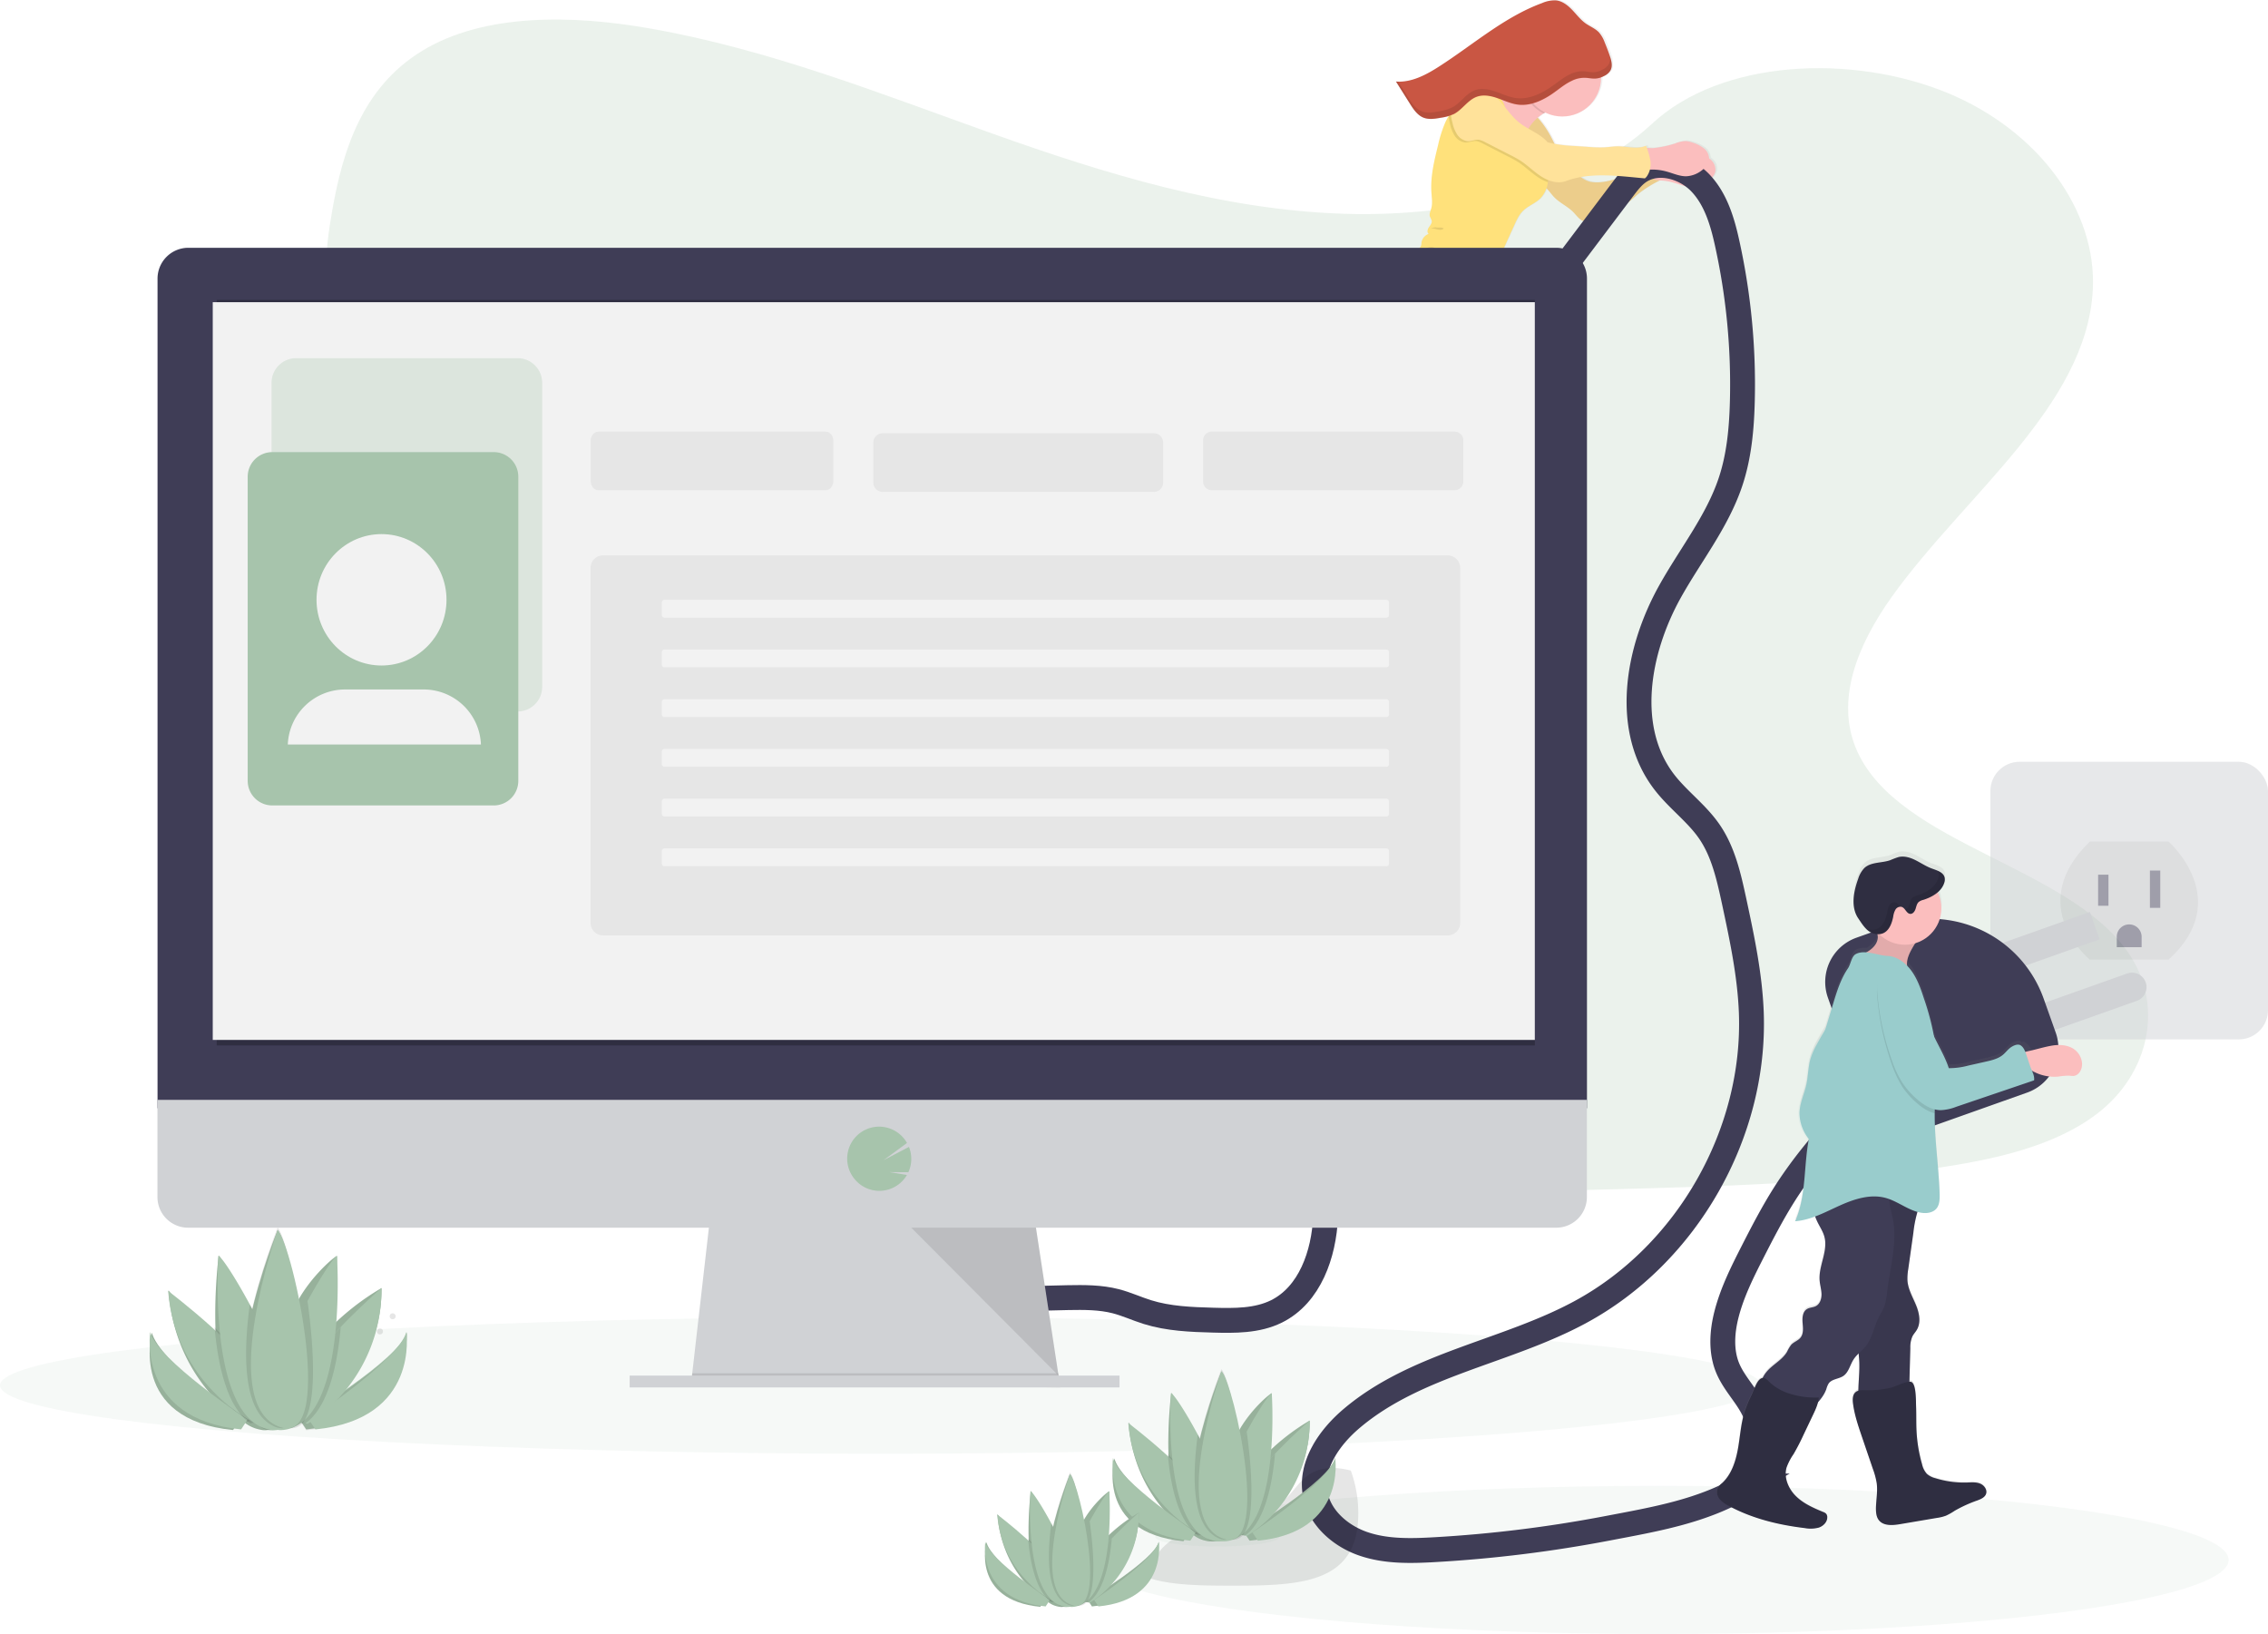 <svg id="ad7c1fe1-eb22-473c-bc85-8b4fe073a50d" xmlns="http://www.w3.org/2000/svg" xmlns:xlink="http://www.w3.org/1999/xlink" viewBox="0 0 1094.72 788.66"><defs><style>.cls-1,.cls-23{fill:#a7c5ac;}.cls-1{opacity:0.23;}.cls-1,.cls-13,.cls-20,.cls-22,.cls-23,.cls-25,.cls-4,.cls-9{isolation:isolate;}.cls-2{opacity:0.5;}.cls-3{fill:#d0d2d5;}.cls-13,.cls-20,.cls-21,.cls-22,.cls-23,.cls-4,.cls-9{opacity:0.1;}.cls-5{fill:#3f3d56;}.cls-6{fill:url(#linear-gradient);}.cls-7{fill:#fbbebe;}.cls-8{fill:#ffe29a;}.cls-9{fill:#3e0a00;}.cls-10{fill:#f86d70;}.cls-11{fill:#ffe17b;}.cls-12{fill:#434175;}.cls-13,.cls-16,.cls-25{fill:#a7c4ac;}.cls-14{fill:none;stroke:#3f3d56;stroke-miterlimit:10;stroke-width:12px;}.cls-15{fill:#2f2e41;}.cls-17{fill:#c95643;}.cls-18{fill:url(#linear-gradient-2);}.cls-19,.cls-20{fill:#9cc;}.cls-22{fill:#010101;}.cls-24{fill:#f2f2f2;}.cls-25{opacity:0.3;}.cls-26{fill:#e6e6e6;}</style><linearGradient id="linear-gradient" x1="2864.54" y1="683.89" x2="2864.54" y2="991.22" gradientTransform="matrix(0.51, 0.86, 0.86, -0.51, -1500.94, -1905.91)" gradientUnits="userSpaceOnUse"><stop offset="0" stop-color="gray" stop-opacity="0.25"/><stop offset="0.54" stop-color="gray" stop-opacity="0.12"/><stop offset="1" stop-color="gray" stop-opacity="0.1"/></linearGradient><linearGradient id="linear-gradient-2" x1="1093.88" y1="-27.04" x2="1093.88" y2="301.35" gradientTransform="matrix(-1, -0.04, 0.04, -1, 1995.48, 756.6)" xlink:href="#linear-gradient"/></defs><title>undraw_monitor_iqpq</title><path class="cls-1" d="M648.89,103.21C589.54,101.33,533,83.74,479,64.5S371.56,23.92,313.62,13.75C276.35,7.19,233.74,6.29,203.71,24.6,174.83,42.24,165.49,72.7,160.47,101c-3.78,21.26-6,43.64,4.35,63.55,7.18,13.81,19.94,25.43,28.76,38.66,30.7,46.06,9,102.86-24.27,147.83-15.6,21.07-33.7,41.22-45.74,63.68s-17.6,48.19-7.07,71.09c10.44,22.71,35.32,39.76,62.28,51.76C233.52,561.9,298,568.87,361,572.82c139.21,8.77,279.17,4.95,418.82,1.17,51.67-1.41,103.52-2.82,154.39-10.16,28.23-4.08,57.37-10.54,77.85-26.14,26-19.8,32.46-53.34,15-78.17-29.23-41.66-110.08-52-130.52-96.7-11.27-24.62.33-52,16.67-74.84,35.06-49,93.84-91.93,96.94-147.86C1012.28,101.68,984,63.19,940.33,45,894.53,26,831,28.34,797.23,59.91,762.44,92.38,701.31,104.89,648.89,103.21Z" transform="translate(0 -0.03)"/><g class="cls-2"><rect class="cls-3" x="960.72" y="367.66" width="134" height="134" rx="14.12"/><path class="cls-4" d="M1008.72,406.2h38s32,28,0,57h-38S976.72,437.2,1008.72,406.2Z" transform="translate(0 -0.03)"/><rect class="cls-5" x="1012.72" y="422.16" width="5" height="15"/><rect class="cls-5" x="1037.72" y="420.16" width="5" height="18"/><path class="cls-5" d="M1027.72,446.19h0a6,6,0,0,1,6,6v5h-12v-5A6,6,0,0,1,1027.72,446.19Z" transform="translate(0 -0.03)"/></g><path class="cls-6" d="M621.77,238.46c3.17-.07,6.33.17,9.49,0,2.89-.14,5.76-.61,8.65-.9,4.94-.49,9.92-.45,14.88-.66,3.26-.14,6.7-.46,9.34-2.38,2.48-1.79,3.86-4.71,6.07-6.83,9-8.65,15.17-20.22,23.17-29.82,2-2.44,4.09-4.87,5.9-7.48,3.47-5,5.92-10.67,8.36-16.27a45.88,45.88,0,0,0,2.4-6.42c.45-1.76.68-3.58,1.28-5.3,1.24-3.52,4.22-6.6,4.58-10.31l-.42.06c3.64-4.63,3.08-12.7,4.88-18.63a79.7,79.7,0,0,1,4.17-10.29l6.69-14.57c1.15-2.5,2.35-5.08,4.34-7,2.41-2.33,5.77-3.49,8.19-5.81a12.66,12.66,0,0,0,3.14-5.11l.21.2c1.28,1.25,2.28,2.78,3.53,4.07,2.69,2.78,6.42,4.37,9.16,7.1,1.4,1.39,2.55,3.08,4.24,4.09a4.69,4.69,0,0,0,5.44-.67c4.91-4.32,12.23-4.72,17.54-8.53,1.47-1.06,2.75-2.35,4.13-3.51a56.26,56.26,0,0,1,10.67-6.7,26.68,26.68,0,0,1,6.59.94c3.08.85,6.09,2.26,9.29,2.2a13.38,13.38,0,0,0,7.81-3,8,8,0,0,0,3.36-5,6.41,6.41,0,0,0-2.4-5.4c-.22-.19-.45-.36-.68-.53a6.72,6.72,0,0,0-2.41-4.65,16,16,0,0,0-5.45-2.78,11.62,11.62,0,0,0-3.44-.78A15.6,15.6,0,0,0,809.13,69a51.2,51.2,0,0,1-10.47,2.2c-.63.06-1.91-.07-3-.08l-.37-1.06c-4.16,1.92-9,.34-13.56.35-2.22,0-4.43.39-6.64.53a59.92,59.92,0,0,1-7.34-.16l-7.39-.47a87.44,87.44,0,0,1-9.42-1c-.83-1.69-1.66-3.38-2.59-5a46.86,46.86,0,0,0-5.49-7.63,26.91,26.91,0,0,1,2.64-2l.18-.11c.23-.13.51-.27.82-.41a18.93,18.93,0,0,0,27.06-17.08,13.56,13.56,0,0,0,1.6-.73c.3-.16.6-.33.89-.52l.43-.29a9.85,9.85,0,0,0,.78-.67c.12-.12.24-.24.35-.37a4.78,4.78,0,0,0,.57-.84h0c.06-.12.12-.23.17-.35s0-.09,0-.14a.88.88,0,0,0,.1-.26c0-.08,0-.12,0-.18l.06-.24V31.9a.81.81,0,0,1,0-.22V29.43a1.31,1.31,0,0,0,0-.28V29a.55.55,0,0,0-.07-.3v-.14l-.09-.32v-.12a1.39,1.39,0,0,0-.1-.33v-.1l-.12-.36v-.06a1.76,1.76,0,0,0-.17-.52c-.75-2.16-1.56-4.31-2.42-6.43a15.78,15.78,0,0,0-2.78-4.86c-1.77-1.88-4.31-2.82-6.43-4.32-2.5-1.76-4.37-4.25-6.49-6.47S755.25.43,752.2.06a15.18,15.18,0,0,0-7.06,1.29c-18.37,6.78-33.41,20.14-49.88,30.74-6.41,4.13-13.59,8-21.18,7.47l6.7,10.64c.32.52.65,1,1,1.54s.7,1,1.07,1.5a12,12,0,0,0,3.51,3.22,7.65,7.65,0,0,0,1.08.52,8.88,8.88,0,0,0,1,.31c2.39.57,5,.09,7.42-.39.83-.16,1.66-.33,2.48-.52l1-.28h.16v.16c-.56,1-1.09,1.91-1.56,2.9a61.06,61.06,0,0,0-3.57,11.12c-1.89,7.5-3.79,15.16-3.29,22.86.17,2.6.61,5.26-.14,7.76-.36,1.23-1,2.49-.66,3.71a16.75,16.75,0,0,1,.92,2.18c.16,1.16-.76,2.16-1.42,3.12s-1,2.49-.06,3.16a5.39,5.39,0,0,0-3.57,4.45,3.88,3.88,0,0,1-.34,1.71,4.21,4.21,0,0,1-1,.93,5.37,5.37,0,0,0-1.87,3.36c-1.93,0-3.56,1.88-5.32,3a21.49,21.49,0,0,1-4.85,1.76c-4.83,1.54-9,4.71-12.77,8.05-2.1,1.83-4.22,3.85-5.14,6.47-.3.86-.46,1.76-.72,2.63a18.3,18.3,0,0,1-2.32,4.74,34.32,34.32,0,0,1-7,7.82,18.58,18.58,0,0,0-3.6,3.86c-1.53,2.21-4.64,2.87-6.28,5a24.07,24.07,0,0,1-2,3c-1.27,1.2-3.19,1.3-4.81,2-3.79,1.57-5.54,6-8.92,8.34a.92.92,0,0,1-.67.22c-.29,0-.46-.35-.71-.52-.49-.33-1.14-.08-1.72.07s-1.36.09-1.51-.49c-8.15-4.94-16.16-10.3-24.32-15.24L586.56,162l-19.9-12.06a1.48,1.48,0,0,0-1.57,0l-.62.43c-1-1.06-2.11-2-2.77-2.78-.27-.31-.54-.62-.82-.92a1.22,1.22,0,0,0,.53-.1,1,1,0,0,0,.43-1.3,3.2,3.2,0,0,0-.92-1.17,22.15,22.15,0,0,1-2.39-2.73,25.87,25.87,0,0,0-2.63-3.44,4.86,4.86,0,0,0-3.9-1.55,6.18,6.18,0,0,0-2.26.91,37.09,37.09,0,0,0-7.5,5.75.79.79,0,0,0-.33.62c0,.2.2.35.22.54a.66.66,0,0,1-.19.5,21.08,21.08,0,0,1-4.73,4.31q-3.81,2.85-7.45,5.92a10.44,10.44,0,0,0-3.48,4.25,8.32,8.32,0,0,0,.61,5.9c1.66,3.91,4.57,7.15,7.45,10.28a3.67,3.67,0,0,0,1.91,1.34,2.46,2.46,0,0,0,1.73-.42c1.77-1.16,2.06-3.56,2.19-5.66.05-1,.11-1.92.17-2.88a1.36,1.36,0,0,1,.11-.56,1.34,1.34,0,0,1,.61-.49l2.75-1.45c-.08-.13-.17-.26-.26-.39a11.23,11.23,0,0,1,6.49-.42c1.46.43,2.8,1.3,4.2,1.84a9.33,9.33,0,0,0,1,5.42c5.13.53,9.75,2.81,14.34,5.11a114.2,114.2,0,0,1,10.78,6.09q4.25,2.76,8.3,5.77c3.84,2.84,7.55,5.85,11.22,8.89a53.54,53.54,0,0,0,7.67,5.65c7.22,4,16.9,4.19,23.53-.86,8.36-6.37,19-9.68,28-15.19a31.68,31.68,0,0,0,7.25-5.57,4.94,4.94,0,0,1-.12.77c-.54,2.49-2.69,4.29-3.5,6.81-.63,2-.4,4.31-1.62,6-.93,1.29-2.67,2.21-2.72,3.8,0,.44.13.88.13,1.32a4,4,0,0,1-.48,1.59c-1,2.25-2.12,4.61-4.17,6-.8.55-1.82,1.05-2,2a1.79,1.79,0,0,1-.21.79c-.34.47-1.09.22-1.63.42-.75.28-.87,1.25-1.17,2a3.24,3.24,0,0,1-3.27,1.92c-6.83-.83-13.54,2.26-20.42,2.08-2.37-.07-4.73-.31-7.11-.33-7.3-.06-14.45,2-21.48,4a11.35,11.35,0,0,0-1.42,4.5,17.36,17.36,0,0,1-7.35.28,16.27,16.27,0,0,0-1.84-.25,2.75,2.75,0,0,0,.16-1.42,40.15,40.15,0,0,0-8.23,3.67c-1.71,1-3.52,2.4-3.68,4.37a6.54,6.54,0,0,0,.32,2.24l.93,3.53a3.71,3.71,0,0,0,.83,1.77c.31.3.72.48,1,.8a3.12,3.12,0,0,1,.54,1.27l.78,3.06a19.46,19.46,0,0,1,.62,3.11c.09,1,0,1.92.07,2.88a31.15,31.15,0,0,0,.69,4.7l1.11,5.54a19,19,0,0,0,1.31,4.5c.47,1,1.1,1.86,1.48,2.86.3.77.44,1.59.8,2.32a6.18,6.18,0,0,0,2.9,2.68,3.33,3.33,0,0,0,1.41.44c1.42,0,2.44-1.32,3.1-2.58a15.53,15.53,0,0,0,2.07-7.52c0-1.06-.21-2.11-.3-3.17-.24-3,.62-5.92.62-8.91a1.74,1.74,0,0,0-1.25-1.82c.09-2.54.08-5.23,1.42-7.4a11.18,11.18,0,0,1,2.44-2.65c.37,1.18.78,2.35,1.24,3.49C605.94,240.8,613.8,238.66,621.77,238.46ZM784.36,84.89c-.54.2-1.09.4-1.65.58-4.66,1.55-10,3.06-14.82,2a12.82,12.82,0,0,1-4.06-2l-.35-.22C770.27,84.06,777.36,84.35,784.36,84.89Z" transform="translate(0 -0.03)"/><path class="cls-7" d="M811.42,74.6a15.41,15.41,0,0,1,5.31-1.23,11.82,11.82,0,0,1,3.42.79,16.18,16.18,0,0,1,5.44,2.8,6.51,6.51,0,0,1,2.41,5.4c-.23,2-1.71,3.73-3.33,5a13.24,13.24,0,0,1-7.76,3c-3.18,0-6.18-1.38-9.25-2.23a26.52,26.52,0,0,0-6.86-1,15.11,15.11,0,0,1-3.49-.22,3.74,3.74,0,0,1-2.68-2.06,5.28,5.28,0,0,1,0-3c.23-1.24.19-4.18,1.29-4.92.88-.6,4-.12,5.08-.21A50.71,50.71,0,0,0,811.42,74.6Z" transform="translate(0 -0.03)"/><path class="cls-8" d="M740,54.47a46.13,46.13,0,0,1,7.75,10c3.52,6.14,5.76,13.28,11.06,18a36.24,36.24,0,0,0,4.47,3.23,12.82,12.82,0,0,0,4.06,2c4.76,1.07,10.1-.42,14.74-2a93.19,93.19,0,0,0,13.33-6A11,11,0,0,0,797,85.18c1.11,1.57,3.38,2.49,5,1.5a59.53,59.53,0,0,0-11.53,7.13c-1.37,1.16-2.64,2.44-4.1,3.49-5.27,3.79-12.56,4.17-17.43,8.47a4.69,4.69,0,0,1-5.41.65c-1.69-1-2.84-2.72-4.23-4.11-2.74-2.74-6.46-4.34-9.15-7.13-1.25-1.29-2.25-2.82-3.53-4.08-1.83-1.8-4.21-3-5.89-5-1.25-1.47-2-3.26-3.17-4.83-1-1.36-2.18-2.55-3.07-4-2.18-3.47-2.16-8-.91-11.89S737.7,57.86,740,54.47Z" transform="translate(0 -0.03)"/><path class="cls-9" d="M740,54.47a46.13,46.13,0,0,1,7.75,10c3.52,6.14,5.76,13.28,11.06,18a36.24,36.24,0,0,0,4.47,3.23,12.82,12.82,0,0,0,4.06,2c4.76,1.07,10.1-.42,14.74-2a93.19,93.19,0,0,0,13.33-6A11,11,0,0,0,797,85.18c1.11,1.57,3.38,2.49,5,1.5a59.53,59.53,0,0,0-11.53,7.13c-1.37,1.16-2.64,2.44-4.1,3.49-5.27,3.79-12.56,4.17-17.43,8.47a4.69,4.69,0,0,1-5.41.65c-1.69-1-2.84-2.72-4.23-4.11-2.74-2.74-6.46-4.34-9.15-7.13-1.25-1.29-2.25-2.82-3.53-4.08-1.83-1.8-4.21-3-5.89-5-1.25-1.47-2-3.26-3.17-4.83-1-1.36-2.18-2.55-3.07-4-2.18-3.47-2.16-8-.91-11.89S737.7,57.86,740,54.47Z" transform="translate(0 -0.03)"/><path class="cls-7" d="M562.3,146.82a10.25,10.25,0,0,0-2.82-2.55,8.6,8.6,0,0,0-5.27-.54c-4.46.68-8.6,2.72-12.52,5-3.16,1.81-6.3,3.82-8.56,6.67a6.94,6.94,0,0,0-1.51,3,6.15,6.15,0,0,0,.23,2.73,6.62,6.62,0,0,0,3.57,4.62c2.09.82,4.42-.05,6.52-.85,2.82-1.09,5.92-2.1,8.82-1.24,2.15.64,4,2.27,6.27,2.33,2.67.08,4.83-2.08,6.53-4.14,1.47-1.8,4.69-5,4.48-7.58S563.88,148.63,562.3,146.82Z" transform="translate(0 -0.03)"/><path class="cls-7" d="M596,224.65a17.27,17.27,0,0,1-7.5.31c-1.52-.28-3.38-.64-4.35.55a3.64,3.64,0,0,0-.61,1.48c-2.49,10.19-.21,21,4,30.65a.92.92,0,0,0,.28.42c.27.2.64.06.95-.07a11.46,11.46,0,0,0,2.83-1.65c1.92-1.74,2.33-4.57,2.42-7.16s.05-5.33,1.39-7.55c1.68-2.75,5.19-4.09,6.57-7,1.11-2.37.53-5.18-.45-7.6-.33-.84-.46-3-1.24-3.41S596.89,224.41,596,224.65Z" transform="translate(0 -0.03)"/><path class="cls-10" d="M562,145.8a1,1,0,0,0,.42-1.3,3.32,3.32,0,0,0-.92-1.18,20.69,20.69,0,0,1-2.38-2.74,28.2,28.2,0,0,0-2.63-3.44,4.84,4.84,0,0,0-3.89-1.56,6,6,0,0,0-2.25.9,36.63,36.63,0,0,0-7.45,5.72c-.17.17-.36.38-.32.62s.2.34.22.54a.68.68,0,0,1-.18.49,20.85,20.85,0,0,1-4.7,4.29q-3.78,2.84-7.4,5.9a10.31,10.31,0,0,0-3.45,4.23,8.4,8.4,0,0,0,.63,5.89c1.67,3.92,4.58,7.16,7.45,10.31a3.75,3.75,0,0,0,1.92,1.35,2.44,2.44,0,0,0,1.72-.42c1.75-1.15,2-3.55,2.15-5.64l.16-2.89a1.29,1.29,0,0,1,.11-.55,1.34,1.34,0,0,1,.61-.49l2.72-1.44a8.76,8.76,0,0,0-8-4.16,3,3,0,0,1-2.14-.29,1.75,1.75,0,0,1,0-2.44,5.35,5.35,0,0,1,2.36-1.31c7.17-2.63,13.65-6.85,20.61-10a5.26,5.26,0,0,1,2.46-.57C560.54,145.67,561.36,146.08,562,145.8Z" transform="translate(0 -0.03)"/><path class="cls-10" d="M590.26,250.52c-.32.6-.43,1.3-.78,1.89a1.4,1.4,0,0,1-1.7.7,1.78,1.78,0,0,1-.66-.89,37.36,37.36,0,0,1-2.45-22.06,13.91,13.91,0,0,1,1.07-3.52c.53-1.08,1.3-2.18,1.08-3.36a39.41,39.41,0,0,0-8.18,3.64c-1.7,1-3.49,2.39-3.65,4.35a6.8,6.8,0,0,0,.33,2.24l.94,3.53a3.56,3.56,0,0,0,.84,1.77c.3.3.71.49,1,.81a3,3,0,0,1,.54,1.26l.79,3.06a20.53,20.53,0,0,1,.63,3.12c.09,1,0,1.92.08,2.88a30.86,30.86,0,0,0,.7,4.69l1.13,5.54a19.55,19.55,0,0,0,1.32,4.5c.47,1,1.1,1.86,1.49,2.87.29.77.44,1.59.8,2.32a6.28,6.28,0,0,0,2.89,2.69,3.34,3.34,0,0,0,1.41.45c1.41.05,2.42-1.32,3.08-2.58a15.52,15.52,0,0,0,2-7.5c0-1.06-.22-2.11-.31-3.17-.25-3,.59-5.91.58-8.9C595.25,248.05,591.29,248.58,590.26,250.52Z" transform="translate(0 -0.03)"/><path class="cls-7" d="M737,76.29A22,22,0,0,1,729,70a38.09,38.09,0,0,1-3-4.45,134.68,134.68,0,0,1-9.75-20.07c4.26.87,8.73,1.66,12.92.46a18,18,0,0,0,6-3.18,51.88,51.88,0,0,0,6.32-6.17,61.2,61.2,0,0,0,5,8c1.07,1.44,4.69,4.37,4.42,6.33s-4.27,2.94-5.89,3.87l-.17.11a22.54,22.54,0,0,0-6.15,5.73C735.54,65.13,734.45,71.35,737,76.29Z" transform="translate(0 -0.03)"/><path class="cls-4" d="M745.08,54.79a18.73,18.73,0,0,1-9.85-12,51.88,51.88,0,0,0,6.32-6.17,61.2,61.2,0,0,0,5,8C747.62,46.06,751.24,49,751,51S746.7,53.86,745.08,54.79Z" transform="translate(0 -0.03)"/><circle class="cls-7" cx="754.08" cy="37.5" r="18.73"/><path class="cls-11" d="M713.11,154.2a8.75,8.75,0,0,1-8.62.21,16.41,16.41,0,0,1-3.72-3.13c-6.15-6.31-12-13-16.11-20.83a14.44,14.44,0,0,1-1.82-5.37,5.93,5.93,0,0,1,1.93-5.12,4.21,4.21,0,0,0,1-.93,3.83,3.83,0,0,0,.33-1.7,5.3,5.3,0,0,1,3.54-4.43c-1-.68-.6-2.19.05-3.16s1.56-2,1.4-3.12a16.75,16.75,0,0,0-.92-2.18c-.36-1.22.29-2.48.64-3.7.73-2.5.29-5.16.11-7.76-.53-7.7,1.34-15.34,3.19-22.83a61.74,61.74,0,0,1,3.52-11.1,31.51,31.51,0,0,1,1.54-2.89,77.18,77.18,0,0,1,6.29-8.75,11.33,11.33,0,0,1,4.29-3.84,4.24,4.24,0,0,1,.5-.18,10.93,10.93,0,0,1,3.82-.29c3.38.21,6.93,1,9.34,3.38s3.19,5.72,4.28,8.94A25.23,25.23,0,0,0,729,58.57c1.59,3.16,4.18,5.68,6.73,8.13l2.77,2.67c1.39,1.34,3.8,1,5.11,2.41A6.49,6.49,0,0,1,744.73,74a34.81,34.81,0,0,1,2.55,11.33,18.66,18.66,0,0,1-.15,2.59,13.64,13.64,0,0,1-3.79,8c-2.4,2.31-5.74,3.45-8.13,5.77-2,1.92-3.16,4.49-4.3,7q-3.3,7.26-6.61,14.54a82.39,82.39,0,0,0-4.11,10.25C718.11,140.49,719.29,150.35,713.11,154.2Z" transform="translate(0 -0.03)"/><path class="cls-12" d="M655.36,236.6c-4.94.2-9.89.14-14.81.61-2.87.28-5.73.75-8.61.87-3.14.14-6.29-.11-9.44-.05-7.93.17-15.75,2.28-23.38,4.46a44.44,44.44,0,0,1-3.31-16.57,10.65,10.65,0,0,1,0-1.13,11.38,11.38,0,0,1,1.41-4.58c7-2,14.1-4,21.37-3.9,2.37,0,4.72.28,7.08.35,6.85.21,13.51-2.86,20.31-2a3.2,3.2,0,0,0,3.25-1.91c.29-.74.41-1.71,1.16-2,.54-.2,1.28.05,1.62-.41a2.21,2.21,0,0,0,.21-.79c.2-1,1.21-1.45,2-2,2-1.38,3.13-3.74,4.13-6a4.19,4.19,0,0,0,.47-1.58c0-.44-.14-.88-.13-1.33,0-1.58,1.77-2.49,2.69-3.78,1.21-1.7,1-4,1.59-6,.8-2.52,2.93-4.31,3.46-6.79a4.94,4.94,0,0,0,.12-.77,31.34,31.34,0,0,1-7.21,5.54c-8.88,5.47-19.5,8.74-27.79,15.07-6.58,5-16.22,4.85-23.42.78a54.36,54.36,0,0,1-7.66-5.67c-3.66-3-7.36-6.07-11.19-8.93q-4-3-8.29-5.79A114.13,114.13,0,0,0,570.25,176c-4.58-2.32-9.19-4.62-14.29-5.17a10.5,10.5,0,0,1-.28-8.64,29.16,29.16,0,0,1,4.68-7.55,21.6,21.6,0,0,1,5.36-5.47,1.46,1.46,0,0,1,1.56,0l19.82,12.17,3.71,2.27c8.13,5,16.13,10.35,24.26,15.32.15.57.94.64,1.51.49s1.22-.39,1.71-.06c.24.16.41.46.71.52a1,1,0,0,0,.66-.22c3.36-2.31,5.08-6.75,8.85-8.3,1.61-.66,3.52-.76,4.78-2a23,23,0,0,0,2-3c1.63-2.13,4.72-2.77,6.23-5a18.33,18.33,0,0,1,3.57-3.84,33.94,33.94,0,0,0,7-7.79,17.94,17.94,0,0,0,2.29-4.72c.26-.87.42-1.77.71-2.63.91-2.62,3-4.63,5.09-6.45,3.79-3.32,7.88-6.47,12.68-8a21.8,21.8,0,0,0,4.83-1.75c1.93-1.18,3.7-3.37,5.91-2.86a5.05,5.05,0,0,1,2.19,1.38,70.25,70.25,0,0,1,7.45,8.53q5.35,6.81,10.69,13.63a15.75,15.75,0,0,0,4.19,4.15,11.5,11.5,0,0,0,7.75,1c-.35,3.71-3.3,6.77-4.52,10.29-.59,1.71-.82,3.53-1.26,5.28a42.84,42.84,0,0,1-2.37,6.41c-2.4,5.59-4.82,11.21-8.26,16.23-1.78,2.61-3.83,5-5.84,7.45-7.93,9.57-14,21.11-23,29.72-2.18,2.11-3.56,5-6,6.81C662,236.17,658.55,236.47,655.36,236.6Z" transform="translate(0 -0.03)"/><path class="cls-4" d="M693,109.72a5.4,5.4,0,0,0-2.5.75c1.83-.64,4.06,1.07,5.75.26.79-.38.67-.49,0-.72C695.28,109.67,694.06,110,693,109.72Z" transform="translate(0 -0.03)"/><rect class="cls-3" x="935.34" y="452.83" width="78" height="14" transform="translate(-97.7 352.52) rotate(-19.55)"/><path class="cls-3" d="M959.83,493.64l66.91-23.76a7,7,0,0,1,8.94,4.25h0a7,7,0,0,1-4.26,8.94l-66.91,23.76h0l-4.68-13.19Z" transform="translate(0 -0.03)"/><path class="cls-5" d="M896.09,452.6l16.3-5.79a58,58,0,0,1,74.06,35.25l5.79,16.3a22.67,22.67,0,0,1-13.78,29l-49.59,17.61a22.68,22.68,0,0,1-29-13.78L882.3,481.56A22.68,22.68,0,0,1,896.09,452.6Z" transform="translate(0 -0.03)"/><path class="cls-4" d="M692.14,119.48a3.89,3.89,0,0,0-2.11-.13,4.45,4.45,0,0,0-2.75,1.35,1.47,1.47,0,0,0,1.23,0,7.1,7.1,0,0,1,2-.22c.58,0,2.31.64,2.76.36C693.93,120.41,692.59,119.65,692.14,119.48Z" transform="translate(0 -0.03)"/><path class="cls-4" d="M747.13,87.94a19.4,19.4,0,0,1-4.28-2.06c-3.51-2.23-6.46-5.26-9.93-7.54a56.24,56.24,0,0,0-5.43-3l-11.71-6a11.7,11.7,0,0,0-2.84-1.16c-1.91-.42-4.06.86-6,.59a7.22,7.22,0,0,1-4.88-3.37,17.6,17.6,0,0,1-2.2-5.67,29.09,29.09,0,0,1-.67-3.59,16,16,0,0,1-.07-3.79,9.48,9.48,0,0,1,3.3-6.46,12,12,0,0,1,4.64-2,19.37,19.37,0,0,1,3.21-.53,11.43,11.43,0,0,1,1.85,0c4.42.35,8.16,3.35,11.11,6.65,1.55,1.74,3,3.61,4.48,5.38A25.23,25.23,0,0,0,729,58.54c1.59,3.16,4.18,5.68,6.73,8.13l2.77,2.67c1.39,1.34,3.8,1,5.11,2.41A6.49,6.49,0,0,1,744.75,74a34.7,34.7,0,0,1,2.53,11.36A18.66,18.66,0,0,1,747.13,87.94Z" transform="translate(0 -0.03)"/><path class="cls-4" d="M656.06,215.92l-60.26,8.87a11.38,11.38,0,0,1,1.41-4.58c7-2,14.1-4,21.37-3.9,2.37,0,4.72.28,7.08.35,6.85.21,13.51-2.86,20.31-2a3.2,3.2,0,0,0,3.25-1.91c.29-.74.41-1.71,1.16-2,.54-.2,1.28.05,1.62-.41a2.21,2.21,0,0,0,.21-.79c.2-1,1.21-1.45,2-2,2-1.38,3.13-3.74,4.13-6a4.19,4.19,0,0,0,.47-1.58c0-.44-.14-.88-.13-1.33,0-1.58,1.77-2.49,2.69-3.78,1.21-1.7,1-4,1.59-6,.8-2.52,2.93-4.31,3.46-6.79l.26-.34,10.26-4Z" transform="translate(0 -0.03)"/><ellipse class="cls-13" cx="425" cy="668.64" rx="425" ry="33"/><ellipse class="cls-13" cx="800.72" cy="752.89" rx="275" ry="35.77"/><path class="cls-14" d="M475.25,642l.28-14.16q20-1.14,40-1.52c7.74-.14,15.58-.19,23.07,1.75,5.19,1.35,10.1,3.63,15.22,5.23,10.2,3.18,21,3.6,31.71,3.89,10.39.29,21.24.39,30.57-4.2,16.15-8,22.94-27.65,23.73-45.64s-2.79-36.12-.3-54" transform="translate(0 -0.03)"/><polygon class="cls-3" points="511.81 669.63 333.62 667.35 334.14 662.78 342.76 587.39 499.24 587.39 510.76 662.78 511.64 668.49 511.81 669.63"/><polygon class="cls-4" points="511.64 668.49 422.71 668.49 333.62 667.35 334.14 662.78 510.76 662.78 511.64 668.49"/><rect class="cls-3" x="303.92" y="663.92" width="236.45" height="5.71"/><path class="cls-5" d="M766,134.62a14.87,14.87,0,0,0-14.74-15H90.84a14.88,14.88,0,0,0-14.8,15v400.3H766Z" transform="translate(0 -0.03)"/><path class="cls-3" d="M76,530.88v46.89a14.8,14.8,0,0,0,14.8,14.8H751.16a14.8,14.8,0,0,0,14.8-14.8V530.88Z" transform="translate(0 -0.03)"/><rect class="cls-15" x="104.6" y="144.77" width="636.23" height="359.81"/><path class="cls-16" d="M424.43,574.78a15.44,15.44,0,0,0,12.13-5.89h0a15.28,15.28,0,0,0,1.2-1.77l-8.46-1.39,9.15.07a15.45,15.45,0,0,0,.29-12.22L426.47,560l11.32-8.32a15.42,15.42,0,1,0-25.43,17.25h0A15.42,15.42,0,0,0,424.43,574.78Z" transform="translate(0 -0.03)"/><polygon class="cls-4" points="439.85 592.53 510.94 663.92 500.03 592.53 439.85 592.53"/><path class="cls-14" d="M745.18,141.87l38.18-50.59c2.28-3,4.63-6.13,7.76-8.29,9-6.22,22.19-2.54,29.72,5.43s10.69,19.06,13,29.78A316.26,316.26,0,0,1,841,193.35c-.32,13.29-1.51,26.72-5.74,39.33-6.42,19.18-19.43,35.33-29.26,53-15.83,28.47-22.46,66.44-2.42,92.13,6.53,8.37,15.42,14.77,21.45,23.51,6.81,9.87,9.46,21.94,12,33.66,3.79,17.7,7.59,35.51,8.29,53.6,2.26,58.49-31.09,116.93-82.59,144.75-35.75,19.32-79,24.92-110.09,51.12-11,9.23-20.48,22.8-17.78,36.86,2.2,11.41,12.22,20.08,23.22,23.85s22.93,3.46,34.53,2.8a636.33,636.33,0,0,0,83-10.25c23.23-4.44,46.42-8.27,66.67-20.49a14,14,0,0,0,5.05-4.53c1.31-2.19,1.53-4.84,1.71-7.39.55-7.51,1.07-15.3-1.58-22.35-3.09-8.24-10.14-14.48-13.52-22.6s-2.77-17.47-.58-26c2.7-10.54,7.61-20.36,12.55-30.05,4.81-9.44,9.69-18.85,15.35-27.8,15.94-25.16,37.72-46,59.27-66.55" transform="translate(0 -0.03)"/><path class="cls-7" d="M808.36,69.35a15,15,0,0,1,5.31-1.23,11.88,11.88,0,0,1,3.42.78,16,16,0,0,1,5.44,2.81,6.51,6.51,0,0,1,2.41,5.4c-.23,2-1.71,3.72-3.33,5a13.24,13.24,0,0,1-7.76,3c-3.18,0-6.18-1.38-9.25-2.24a26.52,26.52,0,0,0-6.86-1,15.11,15.11,0,0,1-3.49-.23,3.75,3.75,0,0,1-2.68-2,5.47,5.47,0,0,1,0-3c.24-1.24.2-4.19,1.3-4.93.88-.59,4-.11,5.08-.2A51.37,51.37,0,0,0,808.36,69.35Z" transform="translate(0 -0.03)"/><path class="cls-8" d="M794.49,70.35c-4.14,1.9-9,.32-13.5.31-2.21,0-4.41.37-6.61.5a59.44,59.44,0,0,1-7.31-.19l-7.32-.5A62,62,0,0,1,747,68.71c-3.58-4.22-9.39-6.08-13.71-9.52-3.46-2.76-5.94-6.52-8.89-9.83s-6.69-6.3-11.1-6.65a16.35,16.35,0,0,0-5.07.54,11.9,11.9,0,0,0-4.63,2,9.44,9.44,0,0,0-3.3,6.46,21.63,21.63,0,0,0,.73,7.38,17.57,17.57,0,0,0,2.2,5.68,7.33,7.33,0,0,0,4.89,3.37c1.93.26,4.07-1,6-.6a11.7,11.7,0,0,1,2.84,1.16l11.72,6a56.09,56.09,0,0,1,5.42,3C737.54,80,740.48,83,744,85.24s7.94,3.63,11.84,2.17c12-4.47,25.52-2.39,38.25-1.28-.08-.24.44-.46.59-.66a10.71,10.71,0,0,0,2-7.49A37,37,0,0,0,794.49,70.35Z" transform="translate(0 -0.03)"/><path class="cls-17" d="M774.36,36.66a6.83,6.83,0,0,0,3-2.68c1.14-2.11.44-4.7-.34-7s-1.57-4.31-2.44-6.43a15.33,15.33,0,0,0-2.78-4.87c-1.77-1.89-4.3-2.84-6.41-4.33-2.5-1.77-4.37-4.28-6.48-6.49S754.22.6,751.18.23a14.94,14.94,0,0,0-6.82,1.27C726.1,8.21,711.17,21.5,694.82,32c-6.36,4.11-13.5,7.94-21,7.39l6.71,10.66c1.71,2.73,3.63,5.62,6.63,6.79,2.65,1,5.61.5,8.39,0A22.67,22.67,0,0,0,701.94,55c4-2.17,6.57-6.68,10.87-8.25,3.21-1.17,6.79-.45,10,.67s6.36,2.64,9.74,3.1c6,.81,12-1.9,17-5.4,3-2.08,5.73-4.47,9-6a13.52,13.52,0,0,1,8-1.41C769.58,38.09,771.36,38.23,774.36,36.66Z" transform="translate(0 -0.03)"/><path class="cls-4" d="M777.36,34c1.12-2.07.46-4.61-.3-6.84a6,6,0,0,1-.5,3.77,7,7,0,0,1-3,2.68c-3,1.58-4.82,1.44-7.9.93a13.67,13.67,0,0,0-8,1.41c-3.25,1.57-6,4-9,6-5,3.5-11,6.2-17,5.39-3.39-.45-6.52-2-9.74-3.1s-6.81-1.84-10-.67c-4.29,1.57-6.83,6.09-10.86,8.25a22.67,22.67,0,0,1-6.39,1.92c-2.79.54-5.75,1.07-8.39,0-3-1.16-4.92-4.06-6.64-6.79l-4.75-7.55h-1.15L680.45,50c1.71,2.73,3.63,5.62,6.63,6.79,2.65,1,5.61.5,8.39,0a22.67,22.67,0,0,0,6.39-1.92c4-2.17,6.57-6.68,10.87-8.25,3.21-1.17,6.79-.45,10,.67s6.36,2.64,9.74,3.1c6,.81,12-1.9,17-5.4,3-2.08,5.73-4.47,9-6a13.52,13.52,0,0,1,8-1.41c3.08.5,4.9.64,7.89-.93A6.85,6.85,0,0,0,777.36,34Z" transform="translate(0 -0.03)"/><path class="cls-18" d="M829.06,718a10.06,10.06,0,0,1,2.18-2.42c4.37-4.12,6.4-10.18,7.48-16.12s1.39-12,3.12-17.81a56.64,56.64,0,0,1,3.52-8.67c1-2.14,2.25-6.34,4.09-7.83a2.7,2.7,0,0,1,1.26-.61,14.65,14.65,0,0,1,3.62-4.82c2.86-2.59,6.35-4.65,8.26-8a17.51,17.51,0,0,1,1.93-3.29c1.29-1.43,3.33-2,4.52-3.51,1.55-1.94,1.2-4.71,1-7.19s0-5.43,2.14-6.72c1.28-.79,2.93-.72,4.26-1.41,2-1,2.79-3.53,2.75-5.78s-.74-4.44-.92-6.68c-.56-7.16,4.16-14.28,2.33-21.22-.69-2.63-2.26-4.92-3.43-7.36a17.86,17.86,0,0,1-1-2.54,35.48,35.48,0,0,1-9.73,2.35c5.51-12.36,4.11-26.73,6.68-40l-.33-.46a20.7,20.7,0,0,1-4.22-11.85c0-5,2.31-9.57,3.35-14.4.88-4.12.85-8.41,2-12.45a38.69,38.69,0,0,1,3.17-7.22c1.25-2.32,2.56-4.59,3.93-6.83q1.92-6.36,3.85-12.72c1.8-6,3.65-12,7.15-17.14,1.28-1.89,1.67-5.7,3.64-6.84a8.75,8.75,0,0,1,5.2-.91c2.78-1.56,5.22-3.81,5.57-6.89a6.74,6.74,0,0,0-.2-2h-.34c-4.41-.41-6.63-4.29-8.92-7.68-3.71-5.51-2.29-12.95,0-19.2a13,13,0,0,1,3-5.29c3.21-3,8.29-2.34,12.43-3.79a42.29,42.29,0,0,1,4.11-1.55c2.75-.65,5.63.26,8.15,1.52s4.87,2.92,7.51,3.92,5.9,1.79,6.55,4.5a5,5,0,0,1-.23,2.73,10.24,10.24,0,0,1-3.08,4.45,17.82,17.82,0,0,1-8.26,23.81,17.22,17.22,0,0,1-2.61,1c-.76,1.21-1.47,2.46-2.12,3.73-1.16,2.24-2.14,4.88-1.75,7.28a21.27,21.27,0,0,1,2,2.44c2.87,4,4.5,8.7,6,13.38a140.41,140.41,0,0,1,4.84,18.27c2.44,5.18,5.42,10.14,7.19,15.59a35,35,0,0,0,9.38-1.25l8.44-1.92c2.93-.66,6-1.38,8.3-3.32,1.22-1,2.17-2.33,3.41-3.33s3.73-2.15,5.09-1.33a4,4,0,0,1,.69.53c1.23-2.5,9.1,7.73,3.72,8.74l.35,1c.71,2.07,2.22,4.59,1.84,6.75l-37.56,12.89a23.1,23.1,0,0,1-7.56,1.67,12.17,12.17,0,0,1-3-.4v2c-.1,13.19,2,26.3,2.39,39.48.07,2.4,0,5-1.52,6.88-1.7,2.06-4.72,2.46-7.35,2a16.65,16.65,0,0,1-1.86-.41,69.19,69.19,0,0,0-1.92,10.1l-2.49,17.76a27,27,0,0,0-.39,5.54c.29,4.18,2.5,7.94,4.1,11.81s2.55,8.5.44,12.11c-.65,1.12-1.56,2.08-2.15,3.24a13.11,13.11,0,0,0-1,5.67q-.22,8.1-.44,16.18a1.92,1.92,0,0,1,1.26.26c2.08,1.61,1.85,9.33,2,11.72.16,4,0,8.08.22,12.12a71.19,71.19,0,0,0,2.68,16.13,10.29,10.29,0,0,0,2.29,4.61,9.83,9.83,0,0,0,4.06,2.11,46.58,46.58,0,0,0,15.42,2.1c2.11-.07,4.31-.27,6.27.53s3.54,3,2.83,5c-.61,1.68-2.46,2.48-4.13,3.11a64.39,64.39,0,0,0-11,5.06,29.31,29.31,0,0,1-4.26,2.41,22.08,22.08,0,0,1-4.38,1.08l-17.72,3c-3.63.63-8,1-10.31-2-1.25-1.62-1.43-3.82-1.37-5.87.1-4,.9-8.07.37-12.07a37,37,0,0,0-1.85-6.94l-5.32-15.72c-1.78-5.27-3.58-10.58-4.27-16.1-.25-2-.23-4.27,1.3-5.52a3.54,3.54,0,0,1,1.32-.68c.06-4.82.69-9.65.42-14.47-.07-1.2-.19-2.41-.29-3.61a16.82,16.82,0,0,0-2.48,2.92c-1.7,2.67-2.33,6.21-4.94,8-2.22,1.52-5.51,1.44-7.07,3.64a10.21,10.21,0,0,0-1.12,2.71,19.62,19.62,0,0,1-4,6.35,32.8,32.8,0,0,1-2.47,6.34q-2.21,4.65-4.4,9.3c-1.57,3.32-3.15,6.64-5,9.78a27.15,27.15,0,0,0-3.35,6.46c-1.41,4.94.88,10.36,4.53,14s8.44,5.73,13.16,7.68a3.64,3.64,0,0,1,1.35.8,2.58,2.58,0,0,1,.6,1.74,5.64,5.64,0,0,1-4.07,5,15.3,15.3,0,0,1-6.83.25c-12.78-1.55-25.52-4.67-36.82-10.88a13.26,13.26,0,0,1-4.4-3.39A5.17,5.17,0,0,1,829.06,718Z" transform="translate(0 -0.03)"/><path class="cls-19" d="M883.08,493.76q-3.2,4.9-6,10.06a36.9,36.9,0,0,0-3.17,7.16c-1.17,4-1.13,8.28-2,12.36-1,4.8-3.34,9.38-3.34,14.29a20.51,20.51,0,0,0,4.22,11.77,56.67,56.67,0,0,0,8.82,9.1,187.62,187.62,0,0,0,12.48-61.21c.1-2.9.11-5.9-.94-8.6-.66-1.7-3.77-6.36-5.78-4.53-.73.67-.92,3.69-1.37,4.69A36.3,36.3,0,0,1,883.08,493.76Z" transform="translate(0 -0.03)"/><path class="cls-20" d="M882.4,493.76q-3.2,4.9-6,10.06a36.9,36.9,0,0,0-3.17,7.16c-1.17,4-1.13,8.28-2,12.36-1,4.8-3.34,9.38-3.34,14.29a20.51,20.51,0,0,0,4.22,11.77,56.67,56.67,0,0,0,8.82,9.1,187.62,187.62,0,0,0,12.48-61.21c.1-2.9.11-5.9-.94-8.6-.66-1.7-3.77-6.36-5.78-4.53-.73.67-.92,3.69-1.37,4.69A36.3,36.3,0,0,1,882.4,493.76Z" transform="translate(0 -0.03)"/><path class="cls-7" d="M990.43,504.69c3.91-.65,8.25-.33,11.29,2.2a9.34,9.34,0,0,1,3.24,6.16c.26,2.78-1.35,6.06-4.13,6.28a13.35,13.35,0,0,1-2-.13,29.65,29.65,0,0,0-5.24.43,21.43,21.43,0,0,1-18.24-7.36c-2.38-2.94.76-4.29,3.59-4.89C982.8,506.56,986.57,505.35,990.43,504.69Z" transform="translate(0 -0.03)"/><path class="cls-5" d="M923.55,595l-2.48,17.62a26,26,0,0,0-.38,5.5c.29,4.15,2.49,7.88,4.09,11.72s2.56,8.43.45,12c-.65,1.12-1.57,2.06-2.15,3.21a13,13,0,0,0-1,5.64l-.68,25a158.71,158.71,0,0,1-23.18-.13,1.31,1.31,0,0,1-.86-.22,1.42,1.42,0,0,1-.29-.91c-.34-5.85.68-11.71.35-17.56-.12-2.14-.43-4.27-.46-6.42-.13-8.71,4.18-17.24,2.88-25.86a56.81,56.81,0,0,0-1.6-6.42c-4.11-15-3.24-30.77-2.34-46.25a1.17,1.17,0,0,1,.2-.7,1.14,1.14,0,0,1,.55-.3,28.48,28.48,0,0,1,25.78,4.91c1.09.88,3.84,1.73,4.56,2.77,1,1.47-.32,2.92-.89,4.48A57.17,57.17,0,0,0,923.55,595Z" transform="translate(0 -0.03)"/><path class="cls-4" d="M923.55,595l-2.48,17.62a26,26,0,0,0-.38,5.5c.29,4.15,2.49,7.88,4.09,11.72s2.56,8.43.45,12c-.65,1.12-1.57,2.06-2.15,3.21a13,13,0,0,0-1,5.64l-.68,25a158.71,158.71,0,0,1-23.18-.13,1.31,1.31,0,0,1-.86-.22,1.42,1.42,0,0,1-.29-.91c-.34-5.85.68-11.71.35-17.56-.12-2.14-.43-4.27-.46-6.42-.13-8.71,4.18-17.24,2.88-25.86a56.81,56.81,0,0,0-1.6-6.42c-4.11-15-3.24-30.77-2.34-46.25a1.17,1.17,0,0,1,.2-.7,1.14,1.14,0,0,1,.55-.3,28.48,28.48,0,0,1,25.78,4.91c1.09.88,3.84,1.73,4.56,2.77,1,1.47-.32,2.92-.89,4.48A57.17,57.17,0,0,0,923.55,595Z" transform="translate(0 -0.03)"/><path class="cls-5" d="M877.18,589.69c1.17,2.43,2.74,4.7,3.43,7.31,1.83,6.89-2.88,14-2.32,21.06.18,2.23.87,4.4.92,6.63s-.77,4.71-2.75,5.73c-1.33.69-3,.62-4.25,1.4-2.11,1.28-2.35,4.22-2.14,6.67s.55,5.21-1,7.14c-1.19,1.49-3.23,2.06-4.51,3.47a17.4,17.4,0,0,0-1.94,3.27c-1.91,3.33-5.39,5.38-8.25,8s-5.28,6.46-4,10.08c.94,2.67,3.58,4.31,6.12,5.56a64.93,64.93,0,0,0,14.57,5.15,3.49,3.49,0,0,0,1.67.08,3.67,3.67,0,0,0,1.46-1c2.95-2.89,6-5.92,7.36-9.81a10.08,10.08,0,0,1,1.12-2.69c1.56-2.18,4.84-2.11,7.07-3.61,2.6-1.77,3.23-5.29,4.93-7.94s4.19-4.22,6-6.56c3-3.88,3.81-9,6-13.48.93-1.89,2.12-3.64,2.86-5.61a30.19,30.19,0,0,0,1.37-7.23c1.41-11.68,5-23.44,2.74-35-.5-2.55-1.27-5-1.59-7.62-.56-4.54.32-9.17-.35-13.7a3.73,3.73,0,0,0-1.51-2.9,4.24,4.24,0,0,0-1.72-.36,118.6,118.6,0,0,0-17.78.41c-3,.29-6.37.9-8.16,3.35-1.53,2.09-1.45,4.91-2,7.46-.6,3.13-2.19,4.85-3.86,7.31S876,587.16,877.18,589.69Z" transform="translate(0 -0.03)"/><path class="cls-15" d="M900.25,671c-1.58,0-3.33-.09-4.55.91-1.52,1.24-1.55,3.53-1.3,5.49.7,5.47,2.49,10.74,4.28,16L904,709a36.42,36.42,0,0,1,1.85,6.88c.53,4-.27,8-.37,12,0,2,.13,4.22,1.38,5.83,2.26,2.9,6.67,2.56,10.3,1.94l17.71-3a21.39,21.39,0,0,0,4.38-1.07,29.15,29.15,0,0,0,4.25-2.4,65.26,65.26,0,0,1,11-5c1.66-.62,3.52-1.42,4.12-3.09.71-2-.87-4.19-2.83-5s-4.15-.6-6.27-.53a46.72,46.72,0,0,1-15.4-2.09,9.67,9.67,0,0,1-4.06-2.09,10.07,10.07,0,0,1-2.3-4.57,71.1,71.1,0,0,1-2.68-16c-.2-4-.06-8-.22-12-.1-2.37.13-10-2-11.63-1.59-1.22-8.14,2.15-10.28,2.64A49.61,49.61,0,0,1,900.25,671Z" transform="translate(0 -0.03)"/><path class="cls-15" d="M841.9,682.07c-1.72,5.74-2,11.79-3.11,17.68s-3.1,11.91-7.47,16a9.55,9.55,0,0,0-2.17,2.4,5.07,5.07,0,0,0,.75,5.23,13.17,13.17,0,0,0,4.39,3.37c11.29,6.16,24,9.26,36.81,10.8a15.4,15.4,0,0,0,6.82-.24c2.18-.74,4.11-2.7,4.07-5a2.51,2.51,0,0,0-.6-1.72,3.62,3.62,0,0,0-1.35-.79c-4.72-1.94-9.52-4.06-13.16-7.63s-5.94-9-4.53-13.86a27.73,27.73,0,0,1,3.34-6.41,107,107,0,0,0,5-9.7l4.4-9.23c1.28-2.69,2.59-5.47,2.8-8.46a40.56,40.56,0,0,1-16.21-2.59,25.43,25.43,0,0,1-6.67-4c-1.7-1.42-3.25-4.06-5.54-2.21-1.84,1.48-3,5.64-4.09,7.76A59.29,59.29,0,0,0,841.9,682.07Z" transform="translate(0 -0.03)"/><path class="cls-7" d="M906.36,452.89c-.44,3.83-4.16,6.37-7.71,7.88L921.11,468c-1.45-2.78-.27-6.18,1.17-9a50.39,50.39,0,0,1,4-6.4c.22-.31.47-.71.31-1.06A1.1,1.1,0,0,0,926,451c-4.62-2.06-9.38-4.19-14.43-4.94-1.46-.22-4.22-.8-5.31.69S906.6,451.12,906.36,452.89Z" transform="translate(0 -0.03)"/><path class="cls-4" d="M906.36,452.89c-.44,3.83-4.16,6.37-7.71,7.88L921.11,468c-1.45-2.78-.27-6.18,1.17-9a50.39,50.39,0,0,1,4-6.4c.22-.31.47-.71.31-1.06A1.1,1.1,0,0,0,926,451c-4.62-2.06-9.38-4.19-14.43-4.94-1.46-.22-4.22-.8-5.31.69S906.6,451.12,906.36,452.89Z" transform="translate(0 -0.03)"/><circle class="cls-7" cx="919.45" cy="438.35" r="17.62"/><path class="cls-19" d="M934.67,583.35c-1.7,2-4.71,2.44-7.34,2-6.15-1-11.19-5.53-17.2-7.16-7.38-2-15.2.57-22.16,3.71s-13.9,7-21.52,7.55c6.89-15.36,2.95-33.85,9.53-49.34,1.62-3.78,3.87-7.44,4.23-11.53.45-5.09-2.09-10-2.48-15.07-.36-4.51,1-9,2.29-13.29l4.83-15.85c1.8-5.9,3.65-11.91,7.14-17,1.28-1.87,1.68-5.65,3.64-6.79,4.28-2.46,10.77.65,15.41.82s8.87,3.47,11.58,7.2c2.87,3.94,4.5,8.63,6,13.27A125.22,125.22,0,0,1,934,503.1c.15,1.08.28,2.16.38,3.25,1,10.27-.46,20.6-.54,30.91v.08c-.09,13.08,2,26.09,2.4,39.17C936.26,578.94,936.2,581.55,934.67,583.35Z" transform="translate(0 -0.03)"/><path class="cls-4" d="M933.8,537.35c-3.45-.87-6.58-3.09-9.25-5.53a38.67,38.67,0,0,1-6.14-7,50.26,50.26,0,0,1-5.29-11.16,129.38,129.38,0,0,1-7-32.28c-.26-3-.34-6.21,1.45-8.59a7.23,7.23,0,0,1,8.74-2.13c2.37,1.16,3.9,3.49,5.31,5.71,2.82,4.43,5.65,8.9,7.46,13.82.8,2.18,1.39,4.43,2.17,6.62a61,61,0,0,0,2.74,6.33c.15,1.08.28,2.16.38,3.25C935.3,516.66,933.88,527,933.8,537.35Z" transform="translate(0 -0.03)"/><path class="cls-19" d="M907.61,470.9c-1.78,2.37-1.7,5.62-1.45,8.59a129.21,129.21,0,0,0,7,32.27,49.41,49.41,0,0,0,5.29,11.16,38.67,38.67,0,0,0,6.14,7c3.4,3.11,7.54,5.88,12.15,5.92a23.39,23.39,0,0,0,7.56-1.65l37.51-12.74c.38-2.15-1.13-4.64-1.84-6.7l-2-5.94c-.57-1.63-1.24-3.4-2.72-4.29s-3.85.33-5.09,1.32-2.19,2.29-3.4,3.3c-2.32,1.92-5.37,2.63-8.3,3.29l-8.43,1.9a35.38,35.38,0,0,1-9.38,1.24c-2.35-7.17-6.82-13.49-9.35-20.61-.78-2.18-1.38-4.43-2.18-6.61-1.81-4.92-4.64-9.39-7.45-13.82-1.41-2.23-2.94-4.56-5.31-5.71A7.25,7.25,0,0,0,907.61,470.9Z" transform="translate(0 -0.03)"/><path class="cls-15" d="M913.83,442.35a8.89,8.89,0,0,1,1.06-3.29,2.8,2.8,0,0,1,3-1.33c1.76.55,2.35,3.28,4.19,3.37,1.24.06,2.13-1.2,2.52-2.39s.6-2.52,1.53-3.36a5.56,5.56,0,0,1,2.18-1c4.27-1.35,8.68-3.85,10.1-8.1a4.88,4.88,0,0,0,.23-2.7c-.65-2.69-4-3.5-6.55-4.48s-5-2.62-7.5-3.88-5.4-2.16-8.15-1.52a39.79,39.79,0,0,0-4.11,1.54c-4.14,1.43-9.22.77-12.43,3.75a13,13,0,0,0-3,5.25c-2.25,6.21-3.66,13.6.05,19.06,2.28,3.37,4.51,7.22,8.91,7.62C911,451.35,913,446.67,913.83,442.35Z" transform="translate(0 -0.03)"/><g class="cls-21"><path d="M921.65,436.59c.39-1.18.6-2.52,1.52-3.36a5.85,5.85,0,0,1,2.18-1c4.28-1.35,8.68-3.84,10.11-8.1a4.88,4.88,0,0,0,.22-2.7,3.45,3.45,0,0,0-.53-1.19c1.63.7,3.05,1.65,3.45,3.31a4.88,4.88,0,0,1-.23,2.7c-1.42,4.25-5.83,6.75-10.1,8.1a5.56,5.56,0,0,0-2.18,1c-.93.84-1.14,2.18-1.53,3.36s-1.28,2.45-2.52,2.39-1.84-1.19-2.63-2.14C920.5,438.82,921.28,437.68,921.65,436.59Z" transform="translate(0 -0.03)"/><path d="M902.93,448.75c5.14.47,7.17-4.2,8-8.52a8.89,8.89,0,0,1,1.06-3.29,2.77,2.77,0,0,1,3-1.32c1,.29,1.56,1.23,2.21,2a3,3,0,0,0-2.26,1.4,8.89,8.89,0,0,0-1.06,3.29c-.81,4.32-2.85,9-8,8.52a8.21,8.21,0,0,1-5.28-2.73A7.56,7.56,0,0,0,902.93,448.75Z" transform="translate(0 -0.03)"/></g><path class="cls-4" d="M560.89,747.35a47.4,47.4,0,0,1,9-7.07c4.61-3.06,9.38-6.18,14.81-7.22,4.77-.91,9.69-.14,14.54-.42a34.11,34.11,0,0,0,22.3-10.21c3.46-3.59,6.19-8,10.36-10.73,4.49-3,10.19-3.59,15.52-2.85a38.27,38.27,0,0,1,4.6.94,60.84,60.84,0,0,1,3.6,20.69c0,33.69-27.31,34.86-61,34.86-16.35,0-31.19-.27-42.15-4.41l1.83-3.42A48.76,48.76,0,0,1,560.89,747.35Z" transform="translate(0 -0.03)"/><circle class="cls-4" cx="585.81" cy="730.69" r="1.44"/><circle class="cls-4" cx="601.53" cy="722.29" r="1.44"/><circle class="cls-4" cx="595.41" cy="729.61" r="1.44"/><circle class="cls-4" cx="592.29" cy="722.53" r="1.44"/><circle class="cls-4" cx="597.33" cy="736.09" r="1.44"/><circle class="cls-4" cx="588.69" cy="737.89" r="1.44"/><path class="cls-16" d="M644.46,703.69s1.66,35.74-41.29,39.95l-2.67-4S641.81,714.84,644.46,703.69Z" transform="translate(0 -0.03)"/><path class="cls-22" d="M644.46,703.69s1.66,35.74-41.29,39.95l-2.67-4S641.81,714.84,644.46,703.69Z" transform="translate(0 -0.03)"/><path class="cls-16" d="M644.46,703.69s5.66,35.74-37.3,39.95l-2.64-4S641.81,714.84,644.46,703.69Z" transform="translate(0 -0.03)"/><ellipse class="cls-23" cx="587.59" cy="741.82" rx="29.9" ry="4.59"/><path class="cls-16" d="M537.93,703.94s-9.65,35.75,33.3,39.95l2.65-4S540.54,715.07,537.93,703.94Z" transform="translate(0 -0.03)"/><path class="cls-16" d="M586.31,738.47l-9.82,2.1-1,.23s-28-15.83-30.78-54.22a100,100,0,0,0,13.88,15.35C570.16,712.59,583.36,726.8,586.31,738.47Z" transform="translate(0 -0.03)"/><path class="cls-16" d="M587.7,743.18a7.68,7.68,0,0,1-5.37.56c-25.65-4.77-17-71.35-17-71.35,1.43.54,3,9,8.87,19.93C584.46,711.53,595.83,738.36,587.7,743.18Z" transform="translate(0 -0.03)"/><path class="cls-16" d="M632.16,685.65c.32,38.54-34.29,55.7-34.29,55.7l-1-.17-10-1.66c2-11.82,14-26.68,24.55-37.85A102.92,102.92,0,0,1,632.16,685.65Z" transform="translate(0 -0.03)"/><path class="cls-16" d="M596.72,739.69a15.85,15.85,0,0,1-5.72,3.49h0a11.71,11.71,0,0,1-2.11.56c-6.3,1.18-8.51-2.46-8.13-8.59.59-11,9.23-30,17-44.16,5.59-10.24,14.71-18,16.1-18.52C613.85,672.39,613.47,724.23,596.72,739.69Z" transform="translate(0 -0.03)"/><path class="cls-16" d="M589.55,661.87s-28.64,69.89-4,80.42S595.87,668.08,589.55,661.87Z" transform="translate(0 -0.03)"/><path class="cls-22" d="M537.93,703.94s-9.65,35.75,33.3,39.95l2.65-4S540.54,715.07,537.93,703.94Z" transform="translate(0 -0.03)"/><path class="cls-22" d="M586.27,738.49l-9.82,2.1-1,.21S547.5,725,544.76,686.56a99.89,99.89,0,0,0,13.86,15.34C570.18,712.59,583.34,726.82,586.27,738.49Z" transform="translate(0 -0.03)"/><path class="cls-22" d="M587.7,743.18a7.68,7.68,0,0,1-5.37.56c-25.65-4.77-17-71.35-17-71.35,1.43.54,3,9,8.87,19.93C584.46,711.53,595.83,738.36,587.7,743.18Z" transform="translate(0 -0.03)"/><path class="cls-22" d="M632.16,685.65c.32,38.54-34.29,55.7-34.29,55.7l-1-.17-10-1.66c2-11.82,14-26.68,24.55-37.85A102.92,102.92,0,0,1,632.16,685.65Z" transform="translate(0 -0.03)"/><path class="cls-22" d="M596.72,739.69a15.85,15.85,0,0,1-5.72,3.49h0a11.71,11.71,0,0,1-2.11.56c-6.3,1.18-8.51-2.46-8.13-8.59.59-11,9.23-30,17-44.16,5.59-10.24,14.71-18,16.1-18.52C613.85,672.39,613.47,724.23,596.72,739.69Z" transform="translate(0 -0.03)"/><path class="cls-22" d="M589.55,660.86s-28.64,70.75-4,81.43S595.87,667.13,589.55,660.86Z" transform="translate(0 -0.03)"/><path class="cls-16" d="M537.24,703.69s-5.66,35.74,37.29,39.95l2.65-4S539.86,714.84,537.24,703.69Z" transform="translate(0 -0.03)"/><path class="cls-16" d="M590.41,738.32l-9.82,2.21-1,.21s-32-15.52-35-53.91c0,0,8.41,6.31,18.14,15.07C574.16,712.46,587.4,726.61,590.41,738.32Z" transform="translate(0 -0.03)"/><path class="cls-22" d="M588.22,739.5l-10,1.66c-9.48-6.69-13.22-23.89-14.59-39.49C574.22,712.82,586.22,727.68,588.22,739.5Z" transform="translate(0 -0.03)"/><path class="cls-16" d="M591.59,743.18a7.68,7.68,0,0,1-5.37.56c-25.65-4.77-21-71.35-21-71.35,1.43.54,7,9,12.87,19.93C588.45,711.53,599.83,738.36,591.59,743.18Z" transform="translate(0 -0.03)"/><path class="cls-16" d="M632.16,685.65a65,65,0,0,1-30.29,55.68l-1-.17-10-1.66c2-11.82,14-26.68,24.56-37.85C624.32,692.36,632.16,685.65,632.16,685.65Z" transform="translate(0 -0.03)"/><path class="cls-22" d="M615.43,701.74c-1.29,14.52-4.63,30.52-12.72,38a14.54,14.54,0,0,1-1.85,1.49l-10-1.68C592.85,727.68,604.87,712.82,615.43,701.74Z" transform="translate(0 -0.03)"/><path class="cls-16" d="M600.71,739.69a15.68,15.68,0,0,1-5.72,3.49h0a11.61,11.61,0,0,1-2.1.56c-6.31,1.18-8.52-2.46-8.14-8.59.59-11,9.23-30,17-44.16,5.59-10.24,10.74-18,12.11-18.52C613.85,672.39,617.47,724.23,600.71,739.69Z" transform="translate(0 -0.03)"/><path class="cls-22" d="M591.59,743.18a8.34,8.34,0,0,1-4-1c-12.07-6-12.32-28.47-9.44-49.83C588.45,711.53,599.83,738.36,591.59,743.18Z" transform="translate(0 -0.03)"/><path class="cls-22" d="M600.71,739.69a5.92,5.92,0,0,1-5.72,3.49h0a9.4,9.4,0,0,1-3.43-1,15.58,15.58,0,0,1-6.81-7c.59-11,9.23-30,17-44.16C604.52,710.67,605.44,731.59,600.71,739.69Z" transform="translate(0 -0.03)"/><path class="cls-16" d="M589.55,661.87s-24.65,69.89,0,80.42S595.87,668.08,589.55,661.87Z" transform="translate(0 -0.03)"/><circle class="cls-4" cx="189.53" cy="635.29" r="1.44"/><circle class="cls-4" cx="183.41" cy="642.61" r="1.44"/><circle class="cls-4" cx="180.29" cy="635.53" r="1.44"/><path class="cls-16" d="M196.38,642.92s2,42-48.55,47l-3.14-4.7S193.27,656,196.38,642.92Z" transform="translate(0 -0.03)"/><path class="cls-22" d="M196.38,643.33s2,42-48.55,47l-3.14-4.7S193.27,656.44,196.38,643.33Z" transform="translate(0 -0.03)"/><path class="cls-16" d="M196.11,642.92s6.65,42-43.87,47l-3.11-4.7S193,656,196.11,642.92Z" transform="translate(0 -0.03)"/><path class="cls-16" d="M73.33,643.22s-11.35,42,39.16,47l3.12-4.7S76.4,656.3,73.33,643.22Z" transform="translate(0 -0.03)"/><path class="cls-16" d="M130.22,683.82l-11.55,2.47-1.16.27S84.58,667.94,81.32,622.8a117.85,117.85,0,0,0,16.31,18.05C111.23,653.38,126.76,670.09,130.22,683.82Z" transform="translate(0 -0.03)"/><path class="cls-16" d="M131.85,689.35a9,9,0,0,1-6.3.67c-30.17-5.61-20-83.91-20-83.91,1.68.64,3.51,10.58,10.43,23.44C128,652.14,141.42,683.69,131.85,689.35Z" transform="translate(0 -0.03)"/><path class="cls-16" d="M184.14,621.71c.37,45.32-40.32,65.49-40.32,65.49l-1.19-.19-11.74-2c2.32-13.89,16.46-31.37,28.87-44.5A120.44,120.44,0,0,1,184.14,621.71Z" transform="translate(0 -0.03)"/><path class="cls-16" d="M142.46,685.25a18.23,18.23,0,0,1-6.73,4.1h0a12.54,12.54,0,0,1-2.47.67c-7.42,1.39-10-2.89-9.57-10.11.69-12.91,10.86-35.28,20-51.92,6.58-12,17.31-21.16,18.94-21.78C162.61,606.11,162.16,667.08,142.46,685.25Z" transform="translate(0 -0.03)"/><path class="cls-16" d="M134,593.75s-33.68,82.18-4.7,94.57S141.47,601,134,593.75Z" transform="translate(0 -0.03)"/><path class="cls-22" d="M73.33,643.22s-11.35,42,39.16,47l3.12-4.7S76.4,656.3,73.33,643.22Z" transform="translate(0 -0.03)"/><path class="cls-22" d="M130.17,683.84l-11.55,2.47-1.18.25s-32.86-18.64-36.08-63.79a117.84,117.84,0,0,0,16.3,18.05C111.26,653.38,126.73,670.12,130.17,683.84Z" transform="translate(0 -0.03)"/><path class="cls-22" d="M131.85,689.35a9,9,0,0,1-6.3.67c-30.17-5.61-20-83.91-20-83.91,1.68.64,3.51,10.58,10.43,23.44C128,652.14,141.42,683.69,131.85,689.35Z" transform="translate(0 -0.03)"/><path class="cls-22" d="M184.14,621.71c.37,45.32-40.32,65.49-40.32,65.49l-1.19-.19-11.74-2c2.32-13.89,16.46-31.37,28.87-44.5A120.44,120.44,0,0,1,184.14,621.71Z" transform="translate(0 -0.03)"/><path class="cls-22" d="M142.46,685.25a18.23,18.23,0,0,1-6.73,4.1h0a12.54,12.54,0,0,1-2.47.67c-7.42,1.39-10-2.89-9.57-10.11.69-12.91,10.86-35.28,20-51.92,6.58-12,17.31-21.16,18.94-21.78C162.61,606.11,162.16,667.08,142.46,685.25Z" transform="translate(0 -0.03)"/><path class="cls-22" d="M134,592.56s-33.68,83.2-4.7,95.76S141.47,599.93,134,592.56Z" transform="translate(0 -0.03)"/><path class="cls-16" d="M72.51,642.92s-6.65,42,43.86,47l3.12-4.7S75.6,656,72.51,642.92Z" transform="translate(0 -0.03)"/><path class="cls-16" d="M135,683.64l-11.55,2.6-1.16.25s-37.68-18.25-41.14-63.4c0,0,9.89,7.42,21.34,17.73C115.93,653.23,131.5,669.87,135,683.64Z" transform="translate(0 -0.03)"/><path class="cls-22" d="M132.47,685l-11.74,2c-11.16-7.86-15.56-28.09-17.16-46.43C116,653.65,130.12,671.13,132.47,685Z" transform="translate(0 -0.03)"/><path class="cls-16" d="M136.43,689.35a9,9,0,0,1-6.31.67c-30.16-5.61-24.72-83.91-24.72-83.91,1.68.64,8.2,10.58,15.13,23.44C132.74,652.14,146.12,683.69,136.43,689.35Z" transform="translate(0 -0.03)"/><path class="cls-16" d="M184.14,621.71a76.48,76.48,0,0,1-35.62,65.47l-1.19-.2-11.75-2c2.33-13.9,16.47-31.38,28.88-44.51C174.92,629.6,184.14,621.71,184.14,621.71Z" transform="translate(0 -0.03)"/><path class="cls-22" d="M164.46,640.62c-1.51,17.09-5.44,35.9-15,44.7a16.69,16.69,0,0,1-2.17,1.76l-11.75-2C137.91,671.13,152.05,653.65,164.46,640.62Z" transform="translate(0 -0.03)"/><path class="cls-16" d="M147.16,685.25a18.31,18.31,0,0,1-6.73,4.1h0A12.54,12.54,0,0,1,138,690c-7.42,1.39-10-2.89-9.57-10.11.69-12.91,10.85-35.28,20-51.92,6.58-12,12.64-21.16,14.24-21.78C162.61,606.11,166.86,667.08,147.16,685.25Z" transform="translate(0 -0.03)"/><path class="cls-22" d="M136.43,689.35a9.73,9.73,0,0,1-4.75-1.21c-14.19-7-14.49-33.47-11.1-58.59C132.74,652.14,146.12,683.69,136.43,689.35Z" transform="translate(0 -0.03)"/><path class="cls-22" d="M147.16,685.25a7,7,0,0,1-6.73,4.1h0a10.58,10.58,0,0,1-4-1.21,18.18,18.18,0,0,1-8-8.23c.69-12.91,10.85-35.28,20-51.92C151.63,651.13,152.72,675.73,147.16,685.25Z" transform="translate(0 -0.03)"/><path class="cls-16" d="M134,593.75s-29,82.18,0,94.57S141.47,601,134,593.75Z" transform="translate(0 -0.03)"/><path class="cls-16" d="M559.31,744.17s1.3,27.9-32.24,31.19L525,772.24S557.25,752.87,559.31,744.17Z" transform="translate(0 -0.03)"/><path class="cls-22" d="M559.31,744.17s1.3,27.9-32.24,31.19L525,772.24S557.25,752.87,559.31,744.17Z" transform="translate(0 -0.03)"/><path class="cls-16" d="M559.31,744.17s4.42,27.9-29.12,31.19l-2.07-3.12S557.25,752.87,559.31,744.17Z" transform="translate(0 -0.03)"/><path class="cls-16" d="M476.13,744.36s-7.54,27.91,26,31.19l2.07-3.11S478.16,753.05,476.13,744.36Z" transform="translate(0 -0.03)"/><path class="cls-16" d="M513.9,771.32,506.24,773l-.77.18s-21.87-12.36-24-42.34a78.06,78.06,0,0,0,10.84,12C501.3,751.11,511.61,762.21,513.9,771.32Z" transform="translate(0 -0.03)"/><path class="cls-16" d="M515,775a6.07,6.07,0,0,1-4.19.44c-20-3.73-13.26-55.72-13.26-55.72,1.11.43,2.33,7,6.92,15.56C512.46,750.29,521.34,771.24,515,775Z" transform="translate(0 -0.03)"/><path class="cls-16" d="M549.71,730.08c.25,30.09-26.78,43.49-26.78,43.49l-.78-.13-7.8-1.3c1.54-9.23,10.93-20.83,19.17-29.55A79.88,79.88,0,0,1,549.71,730.08Z" transform="translate(0 -0.03)"/><path class="cls-16" d="M522,772.27a12.3,12.3,0,0,1-4.46,2.73h0a9.57,9.57,0,0,1-1.65.44c-4.92.92-6.64-1.92-6.35-6.71.46-8.57,7.21-23.43,13.28-34.48,4.37-8,11.49-14,12.58-14.46C535.41,719.72,535.12,760.2,522,772.27Z" transform="translate(0 -0.03)"/><path class="cls-16" d="M516.43,711.51s-22.36,54.57-3.12,62.8S521.37,716.35,516.43,711.51Z" transform="translate(0 -0.03)"/><path class="cls-22" d="M476.13,744.36s-7.54,27.91,26,31.19l2.07-3.11S478.16,753.05,476.13,744.36Z" transform="translate(0 -0.03)"/><path class="cls-22" d="M513.87,771.34,506.2,773l-.78.16s-21.82-12.38-24-42.36a78.45,78.45,0,0,0,10.82,12C501.31,751.11,511.59,762.22,513.87,771.34Z" transform="translate(0 -0.03)"/><path class="cls-22" d="M515,775a6.07,6.07,0,0,1-4.19.44c-20-3.73-13.26-55.72-13.26-55.72,1.11.43,2.33,7,6.92,15.56C512.46,750.29,521.34,771.24,515,775Z" transform="translate(0 -0.03)"/><path class="cls-22" d="M549.71,730.08c.25,30.09-26.78,43.49-26.78,43.49l-.78-.13-7.8-1.3c1.54-9.23,10.93-20.83,19.17-29.55A79.88,79.88,0,0,1,549.71,730.08Z" transform="translate(0 -0.03)"/><path class="cls-22" d="M522,772.27a12.3,12.3,0,0,1-4.46,2.73h0a9.57,9.57,0,0,1-1.65.44c-4.92.92-6.64-1.92-6.35-6.71.46-8.57,7.21-23.43,13.28-34.48,4.37-8,11.49-14,12.58-14.46C535.41,719.72,535.12,760.2,522,772.27Z" transform="translate(0 -0.03)"/><path class="cls-22" d="M516.43,710.72s-22.36,55.25-3.12,63.59S521.37,715.62,516.43,710.72Z" transform="translate(0 -0.03)"/><path class="cls-16" d="M475.59,744.17s-4.42,27.9,29.12,31.19l2.07-3.12S477.64,752.87,475.59,744.17Z" transform="translate(0 -0.03)"/><path class="cls-16" d="M517.11,771.2l-7.67,1.73-.77.16S483.65,761,481.35,731c0,0,6.57,4.92,14.17,11.77C504.42,751,514.76,762.06,517.11,771.2Z" transform="translate(0 -0.03)"/><path class="cls-22" d="M515.4,772.12l-7.8,1.3c-7.4-5.22-10.33-18.65-11.39-30.83C504.46,751.29,513.84,762.9,515.4,772.12Z" transform="translate(0 -0.03)"/><path class="cls-16" d="M518,775a6.08,6.08,0,0,1-4.19.44c-20-3.73-16.42-55.72-16.42-55.72,1.12.43,5.45,7,10.05,15.56C515.58,750.29,524.46,771.24,518,775Z" transform="translate(0 -0.03)"/><path class="cls-16" d="M549.71,730.08a50.76,50.76,0,0,1-23.66,43.47l-.78-.13-7.8-1.3c1.54-9.22,10.93-20.83,19.17-29.55C543.59,735.32,549.71,730.08,549.71,730.08Z" transform="translate(0 -0.03)"/><path class="cls-22" d="M536.64,742.64c-1,11.34-3.61,23.84-9.93,29.68a11.5,11.5,0,0,1-1.44,1.17l-7.8-1.32C519,762.9,528.4,751.29,536.64,742.64Z" transform="translate(0 -0.03)"/><path class="cls-16" d="M525.15,772.27a12.26,12.26,0,0,1-4.47,2.73h0a9.23,9.23,0,0,1-1.64.44c-4.92.92-6.65-1.92-6.35-6.71.46-8.57,7.21-23.43,13.28-34.48,4.37-8,8.39-14,9.46-14.46C535.41,719.72,538.24,760.2,525.15,772.27Z" transform="translate(0 -0.03)"/><path class="cls-22" d="M518,775a6.57,6.57,0,0,1-3.16-.81c-9.42-4.68-9.62-22.23-7.37-38.91C515.58,750.29,524.46,771.24,518,775Z" transform="translate(0 -0.03)"/><path class="cls-22" d="M525.15,772.27a4.62,4.62,0,0,1-4.47,2.73h0a7,7,0,0,1-2.67-.81,12.11,12.11,0,0,1-5.32-5.46c.46-8.57,7.21-23.43,13.28-34.48C528.12,749.62,528.84,766,525.15,772.27Z" transform="translate(0 -0.03)"/><path class="cls-16" d="M516.43,711.51s-19.24,54.57,0,62.8S521.37,716.35,516.43,711.51Z" transform="translate(0 -0.03)"/><rect class="cls-24" x="102.69" y="145.85" width="638.14" height="356.06"/><path class="cls-25" d="M249.87,172.9h-107a11.86,11.86,0,0,0-11.79,11.92V331.5a11.86,11.86,0,0,0,11.8,11.92h107a11.86,11.86,0,0,0,11.81-11.92h0V184.82a11.86,11.86,0,0,0-11.8-11.92Z" transform="translate(0 -0.03)"/><path class="cls-26" d="M426,209.14H557a4.47,4.47,0,0,1,4.44,4.49v19.3a4.47,4.47,0,0,1-4.44,4.49H426a4.47,4.47,0,0,1-4.45-4.49v-19.3A4.47,4.47,0,0,1,426,209.14Z" transform="translate(0 -0.03)"/><path class="cls-26" d="M584.71,208.35H702.33a4.26,4.26,0,0,1,4,4.49v19.3a4.27,4.27,0,0,1-4,4.49H584.71a4.26,4.26,0,0,1-4-4.49v-19.3A4.26,4.26,0,0,1,584.71,208.35Z" transform="translate(0 -0.03)"/><path class="cls-26" d="M291,268.1H698.85a6,6,0,0,1,5.95,6V445.48a6,6,0,0,1-5.95,6H291a6,6,0,0,1-5.94-6V274.11A6,6,0,0,1,291,268.1Z" transform="translate(0 -0.03)"/><path class="cls-24" d="M320.73,289.53H669.17a1.3,1.3,0,0,1,1.29,1.3v6a1.3,1.3,0,0,1-1.29,1.31H320.73a1.3,1.3,0,0,1-1.29-1.31v-6A1.3,1.3,0,0,1,320.73,289.53Z" transform="translate(0 -0.03)"/><path class="cls-24" d="M320.73,313.52H669.17a1.3,1.3,0,0,1,1.29,1.3v6a1.3,1.3,0,0,1-1.29,1.3H320.73a1.3,1.3,0,0,1-1.29-1.3v-6A1.3,1.3,0,0,1,320.73,313.52Z" transform="translate(0 -0.03)"/><path class="cls-24" d="M320.73,337.52H669.17a1.3,1.3,0,0,1,1.29,1.3v6a1.3,1.3,0,0,1-1.29,1.3H320.73a1.3,1.3,0,0,1-1.29-1.3v-6A1.3,1.3,0,0,1,320.73,337.52Z" transform="translate(0 -0.03)"/><path class="cls-24" d="M320.73,361.51H669.17a1.3,1.3,0,0,1,1.29,1.3v6a1.3,1.3,0,0,1-1.29,1.3H320.73a1.3,1.3,0,0,1-1.29-1.3v-6A1.3,1.3,0,0,1,320.73,361.51Z" transform="translate(0 -0.03)"/><path class="cls-24" d="M320.73,385.5H669.17a1.3,1.3,0,0,1,1.29,1.31v6a1.3,1.3,0,0,1-1.29,1.3H320.73a1.3,1.3,0,0,1-1.29-1.3v-6A1.3,1.3,0,0,1,320.73,385.5Z" transform="translate(0 -0.03)"/><path class="cls-24" d="M320.73,409.5H669.17a1.3,1.3,0,0,1,1.29,1.3v6a1.3,1.3,0,0,1-1.29,1.31H320.73a1.3,1.3,0,0,1-1.29-1.31v-6A1.3,1.3,0,0,1,320.73,409.5Z" transform="translate(0 -0.03)"/><path class="cls-16" d="M131.37,218.24h107a11.87,11.87,0,0,1,11.81,11.93V376.84a11.87,11.87,0,0,1-11.81,11.93h-107a11.87,11.87,0,0,1-11.81-11.93V230.17A11.87,11.87,0,0,1,131.37,218.24Z" transform="translate(0 -0.03)"/><ellipse class="cls-24" cx="184.15" cy="289.49" rx="31.37" ry="31.71"/><path class="cls-24" d="M232.14,359.37H138.92A27.66,27.66,0,0,1,166.4,332.8h38.26A27.66,27.66,0,0,1,232.14,359.37Z" transform="translate(0 -0.03)"/><path class="cls-26" d="M288.82,208.35H398.53c2.06,0,3.72,2,3.72,4.49v19.3c0,2.47-1.66,4.49-3.72,4.49H288.82c-2.05,0-3.72-2-3.72-4.49v-19.3C285.1,210.36,286.77,208.35,288.82,208.35Z" transform="translate(0 -0.03)"/></svg>
